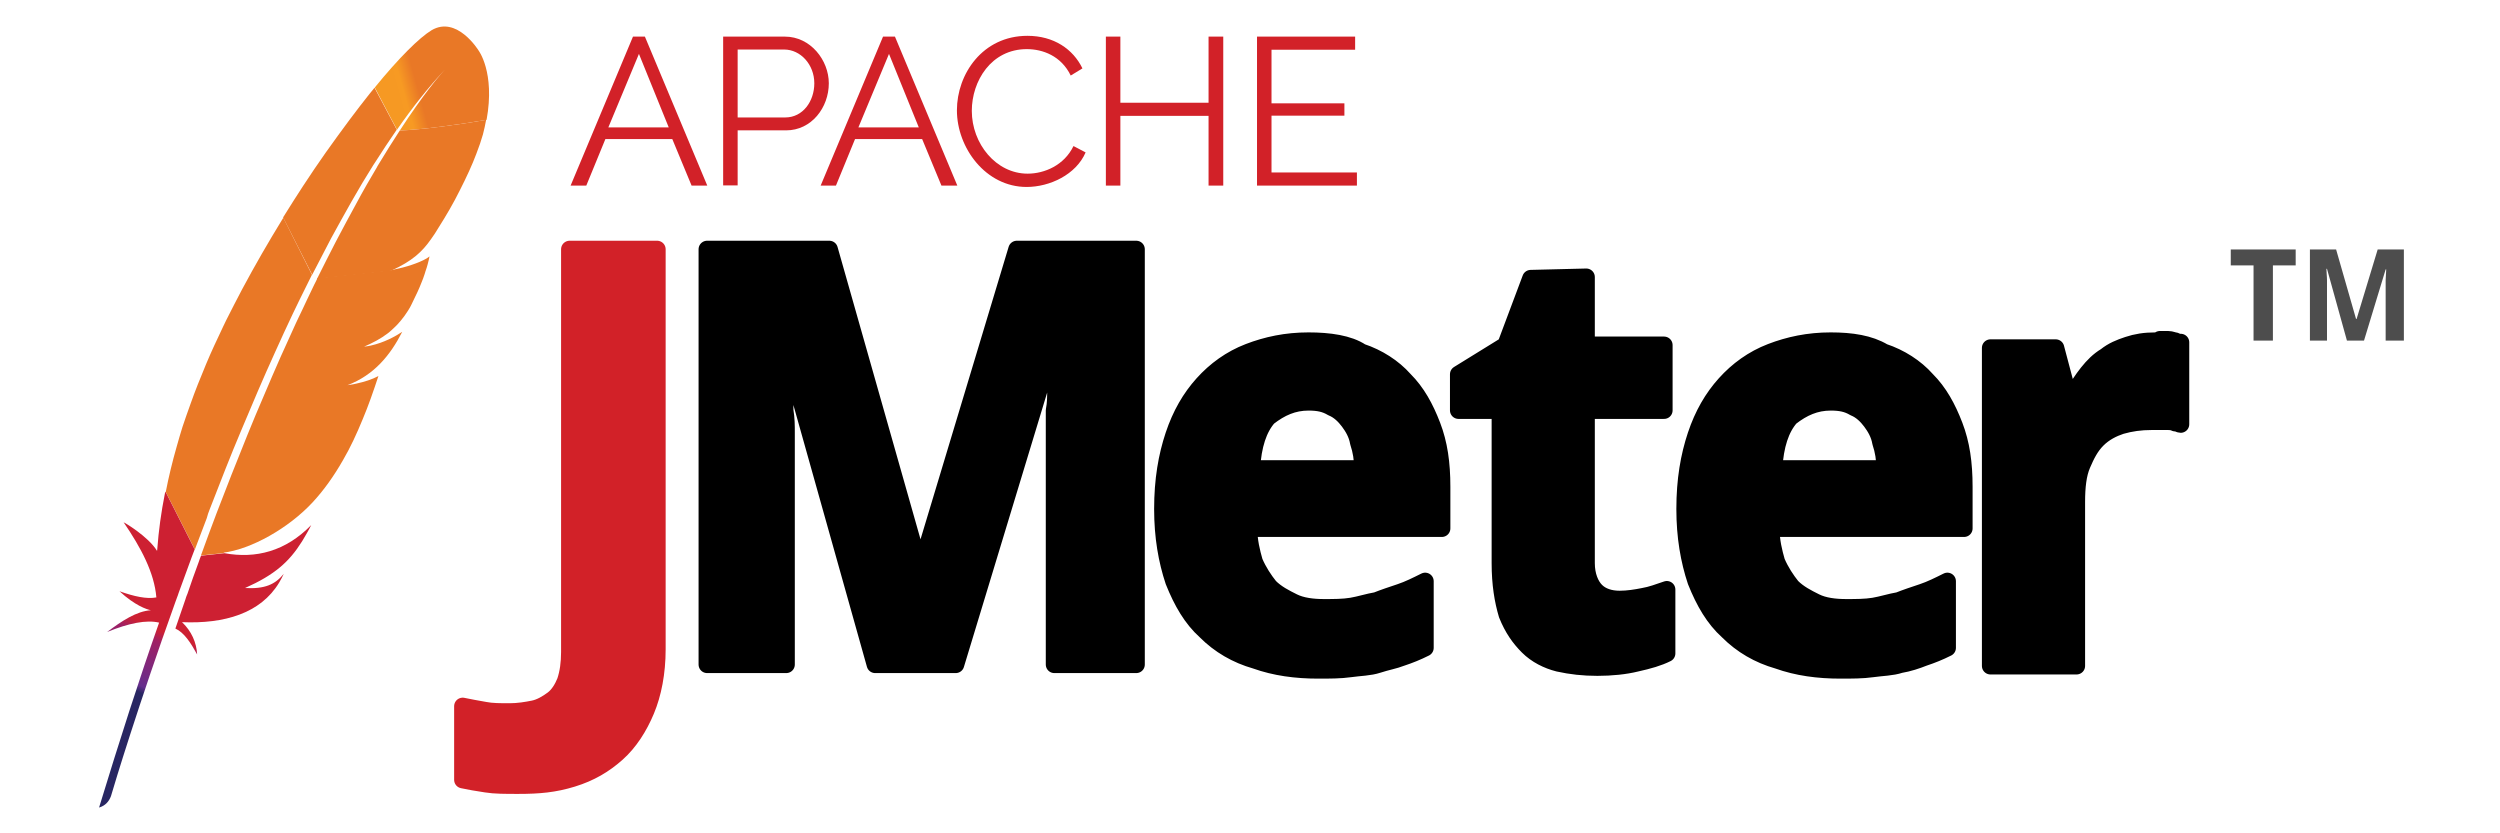 <?xml version="1.0" encoding="UTF-8"?> <svg xmlns:sodipodi="http://sodipodi.sourceforge.net/DTD/sodipodi-0.dtd" xmlns:rdf="http://www.w3.org/1999/02/22-rdf-syntax-ns#" xmlns:dc="http://purl.org/dc/elements/1.1/" xmlns:svg="http://www.w3.org/2000/svg" xmlns:inkscape="http://www.inkscape.org/namespaces/inkscape" xmlns:cc="http://creativecommons.org/ns#" xmlns="http://www.w3.org/2000/svg" xmlns:xlink="http://www.w3.org/1999/xlink" version="1.1" id="svg2" sodipodi:docname="logo.svg" x="0px" y="0px" viewBox="0 0 180 60" style="enable-background:new 0 0 180 60;" xml:space="preserve"> <style type="text/css"> .st0{fill:url(#path3212_00000168802066819124721830000008483024468565416100_);} .st1{fill:none;} .st2{fill:#BE202E;} .st3{opacity:0.35;fill:#BE202E;enable-background:new ;} .st4{fill:url(#path3239_00000156584874570001701280000009421404415334208160_);} .st5{fill:url(#path3250_00000121989154002733314010000013941244561927372935_);} .st6{fill:url(#path3261_00000052802143193872247380000012710774780929904261_);} .st7{fill:url(#path3272_00000153692272767484829280000002379180252058017462_);} .st8{fill:url(#path3283_00000008830355278656422920000007718112759480412052_);} .st9{fill:url(#path3294_00000110460737055127597850000011705138927138052276_);} .st10{fill:url(#path3309_00000074436109099605236830000010361612904216850057_);} .st11{fill:url(#path3324_00000148643580118892209720000015802417607674993333_);} .st12{fill:url(#path3339_00000001657246670787948020000006252397271043042715_);} .st13{fill:#D22128;stroke:#D22128;stroke-width:1.229;stroke-linejoin:round;} .st14{fill:url(#path3720_00000160173285656075743800000010368345431752963985_);stroke:url(#path3720_00000026881965741568565760000009757515679605520063_);stroke-width:1.229;stroke-linejoin:round;} .st15{fill:url(#path3879_00000031181919475160511660000007319102973411297715_);} .st16{fill:url(#path3881_00000151533637015949250680000000657330764446510231_);} .st17{fill:#D22128;} </style> <g id="layer1" transform="translate(-433.588,-211.853)" inkscape:groupmode="layer" inkscape:label="Ebene 1"> <g id="g3347" transform="matrix(0.611,0,0,0.611,-671.82,122.751)"> </g> <g id="g3349" transform="matrix(0.611,0,0,0.611,-671.82,122.751)"> </g> <g id="g3351" transform="matrix(0.611,0,0,0.611,-671.82,122.751)"> </g> <g id="g3353" transform="matrix(0.611,0,0,0.611,-671.82,122.751)"> </g> <g id="g3355" transform="matrix(0.611,0,0,0.611,-671.82,122.751)"> </g> <g id="g3357" transform="matrix(0.611,0,0,0.611,-671.82,122.751)"> </g> <g id="g3203" transform="matrix(0.165,0,0,0.165,427.125,209.046)"> <linearGradient id="path3212_00000062150318305147128670000007853834046217314966_" gradientUnits="userSpaceOnUse" x1="-81876.531" y1="-21561.506" x2="-81828.398" y2="-21617.787" gradientTransform="matrix(6.967194e-02 -0.149 -0.149 -6.967194e-02 2693.789 -13678.51)"> <stop offset="0" style="stop-color:#F69923"></stop> <stop offset="0.312" style="stop-color:#F79A23"></stop> <stop offset="0.838" style="stop-color:#E97826"></stop> </linearGradient> <path id="path3212" inkscape:connector-curvature="0" style="fill:url(#path3212_00000062150318305147128670000007853834046217314966_);" d=" M227.5,30.2c-5.3,3.2-14.3,12.1-24.8,25l9.7,18.4c6.8-9.8,13.8-18.6,20.8-26.1c0.5-0.6,0.8-0.9,0.8-0.9c-0.3,0.3-0.6,0.6-0.8,0.9 C230.9,50,224,58,213.6,74c10-0.5,25.3-2.5,37.9-4.7c3.8-20.9-3.6-30.4-3.6-30.4S238.5,23.7,227.5,30.2z"></path> <path id="path3214" inkscape:connector-curvature="0" class="st1" d="M210.9,135.1c0.1,0,0.1,0,0.2-0.1l-1.4,0.1 c-0.1,0.1-0.2,0.1-0.3,0.1C210,135.2,210.5,135.2,210.9,135.1z"></path> <path id="path3216" inkscape:connector-curvature="0" class="st1" d="M201,168c-0.8,0.2-1.6,0.3-2.4,0.4 C199.4,168.3,200.2,168.2,201,168z"></path> <path id="path3218" inkscape:connector-curvature="0" class="st1" d="M133.4,241.9c0.1-0.3,0.2-0.6,0.3-0.8 c2.2-5.7,4.3-11.1,6.4-16.5c2.4-6,4.7-11.8,7-17.5c2.4-5.9,4.8-11.7,7.2-17.2c2.5-5.9,4.9-11.5,7.3-16.9c2-4.4,3.9-8.7,5.8-12.8 c0.6-1.4,1.3-2.7,1.9-4.1c1.3-2.7,2.5-5.3,3.7-7.8c1.1-2.4,2.2-4.6,3.3-6.9c0.4-0.8,0.8-1.5,1.1-2.2c0.1-0.1,0.1-0.3,0.2-0.4 l-1.2,0.1l-1-1.8c-0.1,0.2-0.2,0.4-0.3,0.6c-1.7,3.4-3.4,6.8-5.1,10.3c-1,2-1.9,4-2.9,6c-2.7,5.6-5.3,11.2-7.8,16.9 c-2.6,5.7-5.2,11.5-7.6,17.2c-2.5,5.7-4.8,11.3-7.2,17c-2.4,5.7-4.6,11.3-6.9,16.9c-2.4,5.9-4.6,11.6-6.8,17.4 c-0.5,1.3-1,2.6-1.5,3.9c-1.8,4.6-3.5,9.2-5.2,13.7l1.5,3l1.3-0.1c0.1-0.1,0.1-0.3,0.1-0.4C129.1,253.3,131.3,247.5,133.4,241.9z"></path> <path id="path3220" inkscape:connector-curvature="0" class="st1" d="M197.9,168.5L197.9,168.5L197.9,168.5L197.9,168.5z"></path> <path id="path3222" inkscape:connector-curvature="0" class="st2" d="M194.7,184.6c-1.3,0.3-2.5,0.4-3.8,0.6l0,0 c0.6-0.1,1.3-0.2,2-0.3C193.5,184.9,194.1,184.7,194.7,184.6z"></path> <path id="path3224" inkscape:connector-curvature="0" class="st3" d="M194.7,184.6c-1.3,0.3-2.5,0.4-3.8,0.6l0,0 c0.6-0.1,1.3-0.2,2-0.3C193.5,184.9,194.1,184.7,194.7,184.6z"></path> <path id="path3226" inkscape:connector-curvature="0" class="st2" d="M198,168.5L198,168.5C197.9,168.5,197.9,168.5,198,168.5 c0.2,0,0.4-0.1,0.6-0.1c0.8-0.1,1.7-0.3,2.4-0.4C200,168.2,199,168.3,198,168.5L198,168.5L198,168.5z"></path> <path id="path3228" inkscape:connector-curvature="0" class="st3" d="M198,168.5L198,168.5C197.9,168.5,197.9,168.5,198,168.5 c0.2,0,0.4-0.1,0.6-0.1c0.8-0.1,1.7-0.3,2.4-0.4C200,168.2,199,168.3,198,168.5L198,168.5L198,168.5z"></path> <linearGradient id="path3239_00000139281149487404923880000013826508155828196797_" gradientUnits="userSpaceOnUse" x1="-84037.156" y1="-21522.918" x2="-83693.766" y2="-21522.918" gradientTransform="matrix(6.967194e-02 -0.149 -0.149 -6.967194e-02 2693.789 -13678.51)"> <stop offset="0.323" style="stop-color:#9E2064"></stop> <stop offset="0.63" style="stop-color:#C92037"></stop> <stop offset="0.751" style="stop-color:#CD2335"></stop> <stop offset="1" style="stop-color:#E97826"></stop> </linearGradient> <path id="path3239" inkscape:connector-curvature="0" style="fill:url(#path3239_00000139281149487404923880000013826508155828196797_);" d=" M183.6,121.1c3-5.5,6-10.9,9-16.2c3.1-5.5,6.3-10.8,9.5-15.9c0.2-0.3,0.4-0.6,0.6-0.9c3.2-5,6.4-9.9,9.6-14.5l-9.7-18.3 c-0.7,0.9-1.5,1.8-2.2,2.7c-2.8,3.5-5.7,7.3-8.7,11.3c-3.4,4.5-6.8,9.3-10.4,14.3c-3.2,4.6-6.6,9.5-9.9,14.6 c-2.8,4.3-5.6,8.7-8.4,13.2c-0.1,0.2-0.2,0.3-0.3,0.5l12.7,25C178.1,131.6,180.9,126.3,183.6,121.1z"></path> <linearGradient id="path3250_00000092418935585965098800000016837284888619002521_" gradientUnits="userSpaceOnUse" x1="-83785.727" y1="-21732.242" x2="-83581.094" y2="-21732.242" gradientTransform="matrix(6.967194e-02 -0.149 -0.149 -6.967194e-02 2693.789 -13678.51)"> <stop offset="0" style="stop-color:#282662"></stop> <stop offset="9.548389e-02" style="stop-color:#662E8D"></stop> <stop offset="0.788" style="stop-color:#9F2064"></stop> <stop offset="0.949" style="stop-color:#CD2032"></stop> </linearGradient> <path id="path3250" inkscape:connector-curvature="0" style="fill:url(#path3250_00000092418935585965098800000016837284888619002521_);" d=" M125.9,262.2c-1.7,4.6-3.4,9.3-5,14.1c0,0.1-0.1,0.1-0.1,0.2c-0.3,0.7-0.5,1.3-0.7,2c-1.1,3.2-2.1,6.2-4.4,12.8 c3.8,1.7,6.7,6.2,9.5,11.3c-0.3-5.3-2.5-10.2-6.6-14.1c18.4,0.8,34.3-3.8,42.4-17.3c0.7-1.2,1.4-2.5,2-3.8 c-3.8,4.7-8.3,6.7-17.1,6.2H146h0.1c12.8-5.7,19.2-11.3,24.9-20.4c1.3-2.2,2.7-4.5,4-7.1c-11.2,11.5-24.2,14.8-37.9,12.3 l-10.2,1.1C126.5,260.4,126.2,261.3,125.9,262.2z"></path> <linearGradient id="path3261_00000127038971740473050200000005534093755349618349_" gradientUnits="userSpaceOnUse" x1="-83920.172" y1="-21503.68" x2="-83576.781" y2="-21503.68" gradientTransform="matrix(6.967194e-02 -0.149 -0.149 -6.967194e-02 2693.789 -13678.51)"> <stop offset="0.323" style="stop-color:#9E2064"></stop> <stop offset="0.63" style="stop-color:#C92037"></stop> <stop offset="0.751" style="stop-color:#CD2335"></stop> <stop offset="1" style="stop-color:#E97826"></stop> </linearGradient> <path id="path3261" inkscape:connector-curvature="0" style="fill:url(#path3261_00000127038971740473050200000005534093755349618349_);" d=" M130.7,239.2c2.2-5.7,4.5-11.5,6.8-17.4c2.2-5.6,4.5-11.2,6.9-16.9s4.8-11.3,7.2-17c2.5-5.8,5-11.5,7.6-17.2 c2.5-5.7,5.2-11.3,7.8-16.9c1-2,1.9-4,2.9-6c1.7-3.4,3.4-6.9,5.1-10.3c0.1-0.2,0.2-0.4,0.3-0.6l-12.5-24.9c-0.2,0.3-0.4,0.7-0.6,1 c-2.9,4.8-5.9,9.7-8.8,14.8c-2.9,5.1-5.8,10.2-8.6,15.5c-2.4,4.5-4.6,8.9-6.9,13.4c-0.4,0.9-0.9,1.8-1.3,2.7 c-2.7,5.7-5.3,11.2-7.5,16.5c-2.5,6-4.8,11.7-6.7,17.1c-1.3,3.6-2.5,7-3.6,10.3c-0.9,2.8-1.7,5.7-2.5,8.5 c-1.9,6.6-3.5,13.2-4.8,19.9l12.7,25.1c1.7-4.5,3.4-9,5.2-13.7C129.7,241.8,130.2,240.5,130.7,239.2z"></path> <linearGradient id="path3272_00000163762263084890284360000009048063517645774469_" gradientUnits="userSpaceOnUse" x1="-83768.266" y1="-21532.215" x2="-83587.797" y2="-21532.215" gradientTransform="matrix(6.967194e-02 -0.149 -0.149 -6.967194e-02 2693.789 -13678.51)"> <stop offset="0" style="stop-color:#282662"></stop> <stop offset="9.548389e-02" style="stop-color:#662E8D"></stop> <stop offset="0.788" style="stop-color:#9F2064"></stop> <stop offset="0.949" style="stop-color:#CD2032"></stop> </linearGradient> <path id="path3272" inkscape:connector-curvature="0" style="fill:url(#path3272_00000163762263084890284360000009048063517645774469_);" d=" M111.1,232.5c-1.6,8-2.7,16-3.3,24.1c0,0.3-0.1,0.6-0.1,0.8c-3.9-6.4-14.6-12.6-14.6-12.5c7.6,11.1,13.4,22,14.3,32.8 c-4.1,0.8-9.7-0.4-16.1-2.7c6.7,6.2,11.8,7.9,13.7,8.3c-6.2,0.4-12.6,4.6-19.1,9.5c9.5-3.9,17.2-5.4,22.7-4.1 c-8.7,24.6-17.4,51.9-26.2,80.7c2.7-0.8,4.3-2.6,5.2-5c1.5-5.2,11.9-39.6,28.1-84.7c0.4-1.3,1-2.5,1.4-3.9 c0.1-0.4,0.3-0.7,0.4-1.1c1.7-4.7,3.5-9.5,5.3-14.5c0.4-1.1,0.8-2.2,1.3-3.4v-0.1l-12.7-25.1C111.2,231.9,111.1,232.2,111.1,232.5 L111.1,232.5z"></path> <linearGradient id="path3283_00000105414563853502169810000005188997338940879759_" gradientUnits="userSpaceOnUse" x1="-83920.172" y1="-21719.231" x2="-83576.781" y2="-21719.231" gradientTransform="matrix(6.967194e-02 -0.149 -0.149 -6.967194e-02 2693.789 -13678.51)"> <stop offset="0.323" style="stop-color:#9E2064"></stop> <stop offset="0.63" style="stop-color:#C92037"></stop> <stop offset="0.751" style="stop-color:#CD2335"></stop> <stop offset="1" style="stop-color:#E97826"></stop> </linearGradient> <path id="path3283" inkscape:connector-curvature="0" style="fill:url(#path3283_00000105414563853502169810000005188997338940879759_);" d=" M177.4,139c-0.4,0.8-0.7,1.5-1.1,2.2c-1.1,2.3-2.2,4.6-3.3,6.9c-1.2,2.5-2.4,5.2-3.7,7.8c-0.6,1.3-1.3,2.7-1.9,4.1 c-1.9,4.1-3.8,8.4-5.8,12.8c-2.4,5.4-4.8,11-7.3,16.9c-2.4,5.5-4.8,11.3-7.2,17.2c-2.3,5.7-4.6,11.5-7,17.5 c-2.1,5.3-4.2,10.9-6.4,16.5c-0.1,0.3-0.2,0.6-0.3,0.8c-2.1,5.6-4.3,11.4-6.4,17.3c-0.1,0.1-0.1,0.3-0.1,0.4l10.2-1.1 c-0.2-0.1-0.4-0.1-0.6-0.1c12.3-1.5,28.6-10.7,39.1-22c4.8-5.2,9.2-11.3,13.3-18.5c3.1-5.3,5.9-11.3,8.6-17.9 c2.4-5.7,4.6-12,6.8-18.7c-2.8,1.5-6,2.5-9.6,3.3c-0.6,0.1-1.3,0.3-1.9,0.4c-0.6,0.1-1.3,0.2-2,0.3l0,0l0,0l0,0 c11.5-4.4,18.6-12.9,23.9-23.3c-3,2-7.9,4.7-13.7,6c-0.8,0.2-1.6,0.3-2.4,0.4c-0.2,0-0.4,0.1-0.6,0.1l0,0l0,0l0,0l0,0l0,0 c3.9-1.7,7.3-3.5,10.2-5.7c0.6-0.4,1.2-1,1.8-1.5c0.9-0.8,1.7-1.6,2.5-2.4c0.5-0.6,1-1.1,1.5-1.7c1.1-1.3,2.2-2.8,3.2-4.4 c0.3-0.5,0.6-1,0.9-1.5c0.4-0.8,0.8-1.5,1.1-2.2c1.6-3.2,2.9-6,3.9-8.6c0.5-1.3,1-2.4,1.3-3.5c0.1-0.4,0.3-0.8,0.4-1.3 c0.4-1.2,0.8-2.3,1-3.2c0.4-1.4,0.6-2.5,0.8-3.4l0,0l0,0c-0.4,0.3-0.8,0.6-1.3,0.9c-3.4,2-9.4,3.9-14.1,4.8l9.4-1l-9.4,1 c-0.1,0-0.1,0-0.2,0.1c-0.4,0.1-1,0.1-1.5,0.3c0.1-0.1,0.2-0.1,0.3-0.1l-32.2,3.5C177.5,138.9,177.4,139,177.4,139z"></path> <linearGradient id="path3294_00000021104957786440823610000005744159325408739979_" gradientUnits="userSpaceOnUse" x1="-84049.383" y1="-21708.781" x2="-83705.984" y2="-21708.781" gradientTransform="matrix(6.967194e-02 -0.149 -0.149 -6.967194e-02 2693.789 -13678.51)"> <stop offset="0.323" style="stop-color:#9E2064"></stop> <stop offset="0.63" style="stop-color:#C92037"></stop> <stop offset="0.751" style="stop-color:#CD2335"></stop> <stop offset="1" style="stop-color:#E97826"></stop> </linearGradient> <path id="path3294" inkscape:connector-curvature="0" style="fill:url(#path3294_00000021104957786440823610000005744159325408739979_);" d=" M213.6,74c-2.9,4.4-6,9.4-9.4,15c-0.2,0.3-0.4,0.6-0.5,0.9c-2.9,4.9-6,10.2-9.2,16.2c-2.8,5.1-5.7,10.5-8.8,16.4 c-2.7,5.1-5.3,10.5-8.2,16.2l32.2-3.5c9.4-4.3,13.6-8.2,17.6-13.9c1.1-1.5,2.2-3.2,3.2-4.9c3.3-5.2,6.6-10.8,9.4-16.5 c2.8-5.5,5.3-10.9,7.1-15.7c1.2-3.1,2.2-6,2.9-8.5c0.6-2.2,1-4.3,1.4-6.4C239,71.5,223.6,73.5,213.6,74z"></path> <path id="path3296" inkscape:connector-curvature="0" class="st2" d="M192.8,185c-0.6,0.1-1.3,0.2-2,0.3l0,0 C191.5,185.2,192.1,185,192.8,185z"></path> <path id="path3298" inkscape:connector-curvature="0" class="st3" d="M192.8,185c-0.6,0.1-1.3,0.2-2,0.3l0,0 C191.5,185.2,192.1,185,192.8,185z"></path> <linearGradient id="path3309_00000154407610036123284680000006429409754713559445_" gradientUnits="userSpaceOnUse" x1="-83920.172" y1="-21783.789" x2="-83576.781" y2="-21783.789" gradientTransform="matrix(6.967194e-02 -0.149 -0.149 -6.967194e-02 2693.789 -13678.51)"> <stop offset="0.323" style="stop-color:#9E2064"></stop> <stop offset="0.63" style="stop-color:#C92037"></stop> <stop offset="0.751" style="stop-color:#CD2335"></stop> <stop offset="1" style="stop-color:#E97826"></stop> </linearGradient> <path id="path3309" inkscape:connector-curvature="0" style="fill:url(#path3309_00000154407610036123284680000006429409754713559445_);" d=" M192.8,185c-0.6,0.1-1.3,0.2-2,0.3l0,0C191.5,185.2,192.1,185,192.8,185z"></path> <path id="path3311" inkscape:connector-curvature="0" class="st2" d="M197.9,168.5c0.2,0,0.4-0.1,0.6-0.1 C198.4,168.4,198.2,168.5,197.9,168.5L197.9,168.5z"></path> <path id="path3313" inkscape:connector-curvature="0" class="st3" d="M197.9,168.5c0.2,0,0.4-0.1,0.6-0.1 C198.4,168.4,198.2,168.5,197.9,168.5L197.9,168.5z"></path> <linearGradient id="path3324_00000106147997364851914390000006148194741835172779_" gradientUnits="userSpaceOnUse" x1="-83920.172" y1="-21776.211" x2="-83576.781" y2="-21776.211" gradientTransform="matrix(6.967194e-02 -0.149 -0.149 -6.967194e-02 2693.789 -13678.51)"> <stop offset="0.323" style="stop-color:#9E2064"></stop> <stop offset="0.63" style="stop-color:#C92037"></stop> <stop offset="0.751" style="stop-color:#CD2335"></stop> <stop offset="1" style="stop-color:#E97826"></stop> </linearGradient> <path id="path3324" inkscape:connector-curvature="0" style="fill:url(#path3324_00000106147997364851914390000006148194741835172779_);" d=" M197.9,168.5c0.2,0,0.4-0.1,0.6-0.1C198.4,168.4,198.2,168.5,197.9,168.5L197.9,168.5z"></path> <path id="path3326" inkscape:connector-curvature="0" class="st2" d="M198,168.5L198,168.5L198,168.5L198,168.5L198,168.5 L198,168.5z"></path> <path id="path3328" inkscape:connector-curvature="0" class="st3" d="M198,168.5L198,168.5L198,168.5L198,168.5L198,168.5 L198,168.5z"></path> <linearGradient id="path3339_00000045598647766631009180000012785280746714693812_" gradientUnits="userSpaceOnUse" x1="-82520.086" y1="-21774.893" x2="-82520.086" y2="-21774.893" gradientTransform="matrix(6.967194e-02 -0.149 -0.149 -6.967194e-02 2693.789 -13678.51)"> <stop offset="0.323" style="stop-color:#9E2064"></stop> <stop offset="0.63" style="stop-color:#C92037"></stop> <stop offset="0.751" style="stop-color:#CD2335"></stop> <stop offset="1" style="stop-color:#E97826"></stop> </linearGradient> <path id="path3339" inkscape:connector-curvature="0" style="fill:url(#path3339_00000045598647766631009180000012785280746714693812_);" d=" M198,168.5L198,168.5L198,168.5L198,168.5L198,168.5L198,168.5z"></path> </g> <path id="path3718" inkscape:connector-curvature="0" class="st13" d="M470.9,268.4c-0.9,0-1.7,0-2.3-0.1c-0.7-0.1-1.2-0.2-1.7-0.3 v-5.3c0.5,0.1,1,0.2,1.6,0.3c0.5,0.1,1.1,0.1,1.8,0.1c0.6,0,1.2-0.1,1.7-0.2c0.5-0.1,1-0.4,1.4-0.7c0.4-0.3,0.7-0.8,0.9-1.3 c0.2-0.6,0.3-1.3,0.3-2.1v-29h6.3v28.8c0,1.7-0.3,3.2-0.8,4.4c-0.5,1.2-1.2,2.3-2.1,3.1c-0.9,0.8-1.9,1.4-3.2,1.8 S472.4,268.4,470.9,268.4"></path> <linearGradient id="path3720_00000114769995972174140620000000736291429805033620_" gradientUnits="userSpaceOnUse" x1="-35.933" y1="1435.612" x2="-35.296" y2="1435.612" gradientTransform="matrix(167.125 0 0 -47.627 6489.696 68619.445)"> <stop offset="0" style="stop-color:#000000"></stop> <stop offset="1" style="stop-color:#000000"></stop> </linearGradient> <linearGradient id="path3720_00000145016941327197683100000013190786442262710917_" gradientUnits="userSpaceOnUse" x1="-36.033" y1="1435.612" x2="-35.196" y2="1435.612" gradientTransform="matrix(167.125 0 0 -47.627 6489.696 68619.445)"> <stop offset="0" style="stop-color:#000000"></stop> <stop offset="1" style="stop-color:#000000"></stop> </linearGradient> <path id="path3720" inkscape:connector-curvature="0" style="fill:url(#path3720_00000114769995972174140620000000736291429805033620_);stroke:url(#path3720_00000145016941327197683100000013190786442262710917_);stroke-width:1.229;stroke-linejoin:round;" d=" M484.5,229.8v29.9h5.7v-13.9c0-0.4,0-0.8,0-1.3c0-0.5,0-1,0-1.5c0-0.5,0-1-0.1-1.6c0-0.5,0-1.1-0.1-1.6c-0.1-1.2-0.1-2.4-0.2-3.6 h0.2l6.6,23.5h5.8l7.1-23.4h0.2c0,1.2-0.1,2.4-0.1,3.6c0,0.5,0,1-0.1,1.5c0,0.5,0,1,0,1.5c0,0.5,0,1,0,1.4c0,0.4,0,0.9,0,1.2v14.2 h5.9v-29.9h-8.6l-6.9,22.9h-0.1l-6.5-22.9L484.5,229.8L484.5,229.8z M543.8,231.9l-1.8,4.8l-3.4,2.1v2.6h3v11 c0,1.5,0.2,2.7,0.5,3.7c0.4,1,0.9,1.7,1.5,2.3c0.6,0.6,1.4,1,2.2,1.2c0.9,0.2,1.8,0.3,2.8,0.3c1,0,2-0.1,2.8-0.3 c0.9-0.2,1.6-0.4,2.2-0.7v-4.6c-0.6,0.2-1.1,0.4-1.7,0.5c-0.5,0.1-1.1,0.2-1.7,0.2c-0.7,0-1.3-0.2-1.7-0.6c-0.4-0.4-0.7-1.1-0.7-2 v-11h5.6v-4.7h-5.6v-4.9L543.8,231.9L543.8,231.9z M527.8,236.4c-1.6,0-3,0.3-4.3,0.8c-1.3,0.5-2.4,1.3-3.3,2.3 c-0.9,1-1.6,2.2-2.1,3.7c-0.5,1.5-0.8,3.2-0.8,5.3c0,2,0.3,3.7,0.8,5.2c0.6,1.5,1.3,2.7,2.3,3.6c1,1,2.2,1.7,3.6,2.1 c1.4,0.5,2.9,0.7,4.5,0.7c0.8,0,1.6,0,2.3-0.1c0.7-0.1,1.4-0.1,2-0.3s1.2-0.3,1.7-0.5c0.6-0.2,1.1-0.4,1.7-0.7v-4.8 c-0.6,0.3-1.2,0.6-1.8,0.8c-0.6,0.2-1.2,0.4-1.7,0.6c-0.6,0.1-1.2,0.3-1.8,0.4c-0.6,0.1-1.3,0.1-2,0.1c-0.8,0-1.6-0.1-2.2-0.4 c-0.6-0.3-1.2-0.6-1.7-1.1c-0.4-0.5-0.8-1.1-1.1-1.8c-0.2-0.7-0.4-1.5-0.4-2.4h13.9v-3c0-1.7-0.2-3.1-0.7-4.4 c-0.5-1.3-1.1-2.4-2-3.3c-0.8-0.9-1.9-1.6-3.1-2C530.7,236.6,529.3,236.4,527.8,236.4L527.8,236.4z M565.4,236.4 c-1.6,0-3,0.3-4.3,0.8c-1.3,0.5-2.4,1.3-3.3,2.3c-0.9,1-1.6,2.2-2.1,3.7c-0.5,1.5-0.8,3.2-0.8,5.3c0,2,0.3,3.7,0.8,5.2 c0.6,1.5,1.3,2.7,2.3,3.6c1,1,2.2,1.7,3.6,2.1c1.4,0.5,2.9,0.7,4.5,0.7c0.8,0,1.6,0,2.3-0.1c0.7-0.1,1.4-0.1,2-0.3 c0.6-0.1,1.2-0.3,1.7-0.5c0.6-0.2,1.1-0.4,1.7-0.7v-4.8c-0.6,0.3-1.2,0.6-1.8,0.8c-0.6,0.2-1.2,0.4-1.7,0.6 c-0.6,0.1-1.2,0.3-1.8,0.4c-0.6,0.1-1.3,0.1-2,0.1c-0.8,0-1.6-0.1-2.2-0.4c-0.6-0.3-1.2-0.6-1.7-1.1c-0.4-0.5-0.8-1.1-1.1-1.8 c-0.2-0.7-0.4-1.5-0.4-2.4h13.9v-3c0-1.7-0.2-3.1-0.7-4.4c-0.5-1.3-1.1-2.4-2-3.3c-0.8-0.9-1.9-1.6-3.1-2 C568.2,236.6,566.9,236.4,565.4,236.4L565.4,236.4z M588.8,236.4c-0.8,0-1.4,0.1-2,0.3c-0.6,0.2-1.1,0.4-1.6,0.8 c-0.5,0.3-0.9,0.7-1.3,1.2c-0.4,0.5-0.7,1-1.1,1.6h-0.3l-0.9-3.4h-4.7v22.9h6.2V248c0-1.1,0.1-2,0.4-2.7c0.3-0.7,0.6-1.3,1.1-1.8 c0.5-0.5,1.1-0.8,1.7-1c0.7-0.2,1.4-0.3,2.2-0.3c0.1,0,0.3,0,0.5,0c0.2,0,0.4,0,0.6,0c0.2,0,0.4,0,0.6,0.1c0.2,0,0.3,0.1,0.4,0.1 v-5.9c-0.1,0-0.2,0-0.4-0.1c-0.1,0-0.3-0.1-0.5-0.1c-0.2,0-0.4,0-0.6,0C589.2,236.4,589,236.4,588.8,236.4L588.8,236.4z M527.8,240.8c0.7,0,1.2,0.1,1.7,0.4c0.5,0.2,0.9,0.6,1.2,1c0.3,0.4,0.6,0.9,0.7,1.5c0.2,0.6,0.3,1.2,0.3,1.9h-8 c0.1-1.7,0.5-2.9,1.2-3.7C525.8,241.2,526.7,240.8,527.8,240.8L527.8,240.8z M565.4,240.8c0.7,0,1.2,0.1,1.7,0.4 c0.5,0.2,0.9,0.6,1.2,1c0.3,0.4,0.6,0.9,0.7,1.5c0.2,0.6,0.3,1.2,0.3,1.9h-8c0.1-1.7,0.5-2.9,1.2-3.7 C563.4,241.2,564.3,240.8,565.4,240.8L565.4,240.8z"></path> <g id="text3756" transform="matrix(0.41,0,0,0.41,409.785,177.212)"> <linearGradient id="path3879_00000044153642951713167570000001311341062077520022_" gradientUnits="userSpaceOnUse" x1="-964.705" y1="2853.454" x2="-964.069" y2="2853.454" gradientTransform="matrix(7.349 0 0 -10.311 7539.401 29558.449)"> <stop offset="0" style="stop-color:#4D4D4D"></stop> <stop offset="1" style="stop-color:#4D4D4D"></stop> </linearGradient> <path id="path3879" inkscape:connector-curvature="0" style="fill:url(#path3879_00000044153642951713167570000001311341062077520022_);" d=" M457.2,144.3h-3.4v-13.2h-4v-2.8h11.4v2.8h-4V144.3"></path> <linearGradient id="path3881_00000065048689860014849440000010681435585841090453_" gradientUnits="userSpaceOnUse" x1="-1005.312" y1="2853.455" x2="-1004.675" y2="2853.455" gradientTransform="matrix(10.593 0 0 -10.311 11113.159 29558.469)"> <stop offset="0" style="stop-color:#4D4D4D"></stop> <stop offset="1" style="stop-color:#4D4D4D"></stop> </linearGradient> <path id="path3881" inkscape:connector-curvature="0" style="fill:url(#path3881_00000065048689860014849440000010681435585841090453_);" d=" M470.2,144.3l-3.5-12.6h-0.1c0,0.7,0.1,1.3,0.1,2c0,0.3,0,0.5,0,0.8c0,0.3,0,0.6,0,0.8c0,0.3,0,0.5,0,0.8c0,0.3,0,0.5,0,0.7v7.5 h-3v-16h4.6l3.5,12.2h0.1l3.7-12.2h4.6v16H477v-7.6c0-0.2,0-0.4,0-0.6c0-0.2,0-0.5,0-0.8c0-0.3,0-0.5,0-0.8c0-0.3,0-0.5,0-0.8 c0-0.6,0.1-1.3,0.1-1.9h-0.1l-3.8,12.5H470.2"></path> </g> <g id="g8126" transform="matrix(0.143,0,0,0.143,453.68,190.165)"> <g id="g8128"> <path id="path8130" inkscape:connector-curvature="0" class="st17" d="M146.8,245.1l31.4-75h6l31.4,75h-7.9l-9.7-23.4h-33.7 l-9.6,23.4C154.6,245.1,146.8,245.1,146.8,245.1z M181.2,178.8l-15.4,37h30.4C196.2,215.8,181.2,178.8,181.2,178.8z"></path> <path id="path8132" inkscape:connector-curvature="0" class="st17" d="M223.6,245.1v-75h31.1c12.9,0,22.1,11.9,22.1,23.5 c0,12.2-8.7,23.7-21.5,23.7h-24.4v27.7H223.6z M230.9,210.8h24c8.8,0,14.6-8.1,14.6-17.2c0-9.4-6.9-17-15.2-17h-23.4V210.8z"></path> <path id="path8134" inkscape:connector-curvature="0" class="st17" d="M272.7,245.1l31.4-75h6l31.4,75h-8l-9.7-23.4H290 l-9.6,23.4H272.7z M307.1,178.8l-15.4,37h30.4C322.1,215.8,307.1,178.8,307.1,178.8z"></path> <path id="path8136" inkscape:connector-curvature="0" class="st17" d="M376.8,169.7c13.3,0,23,6.7,27.7,16.4l-5.9,3.6 c-4.8-9.9-14.1-13.3-22.1-13.3c-17.9,0-27.7,16-27.7,31.1c0,16.5,12.2,31.6,28.1,31.6c8.5,0,18.4-4.2,23.1-13.9l6.1,3.2 c-4.8,11.2-18.1,17.4-29.7,17.4c-20.6,0-35.1-19.7-35.1-38.6C341.3,189,354.2,169.7,376.8,169.7z"></path> <path id="path8138" inkscape:connector-curvature="0" class="st17" d="M475.4,170.1v75H468V210h-44.4v35.1h-7.3v-75h7.3v33.3H468 v-33.3H475.4z"></path> <path id="path8140" inkscape:connector-curvature="0" class="st17" d="M542.7,238.5v6.6h-50.3v-75h49.4v6.6h-42.1v27h36.7v6.2 h-36.7v28.6H542.7z"></path> </g> </g> <g id="g8326" transform="translate(132.42,222.13)"> </g> <g id="g8328" transform="translate(132.42,222.13)"> </g> <g id="g8330" transform="translate(132.42,222.13)"> </g> <g id="g8332" transform="translate(132.42,222.13)"> </g> <g id="g8334" transform="translate(132.42,222.13)"> </g> <g id="g8336" transform="translate(132.42,222.13)"> </g> </g> </svg> 
